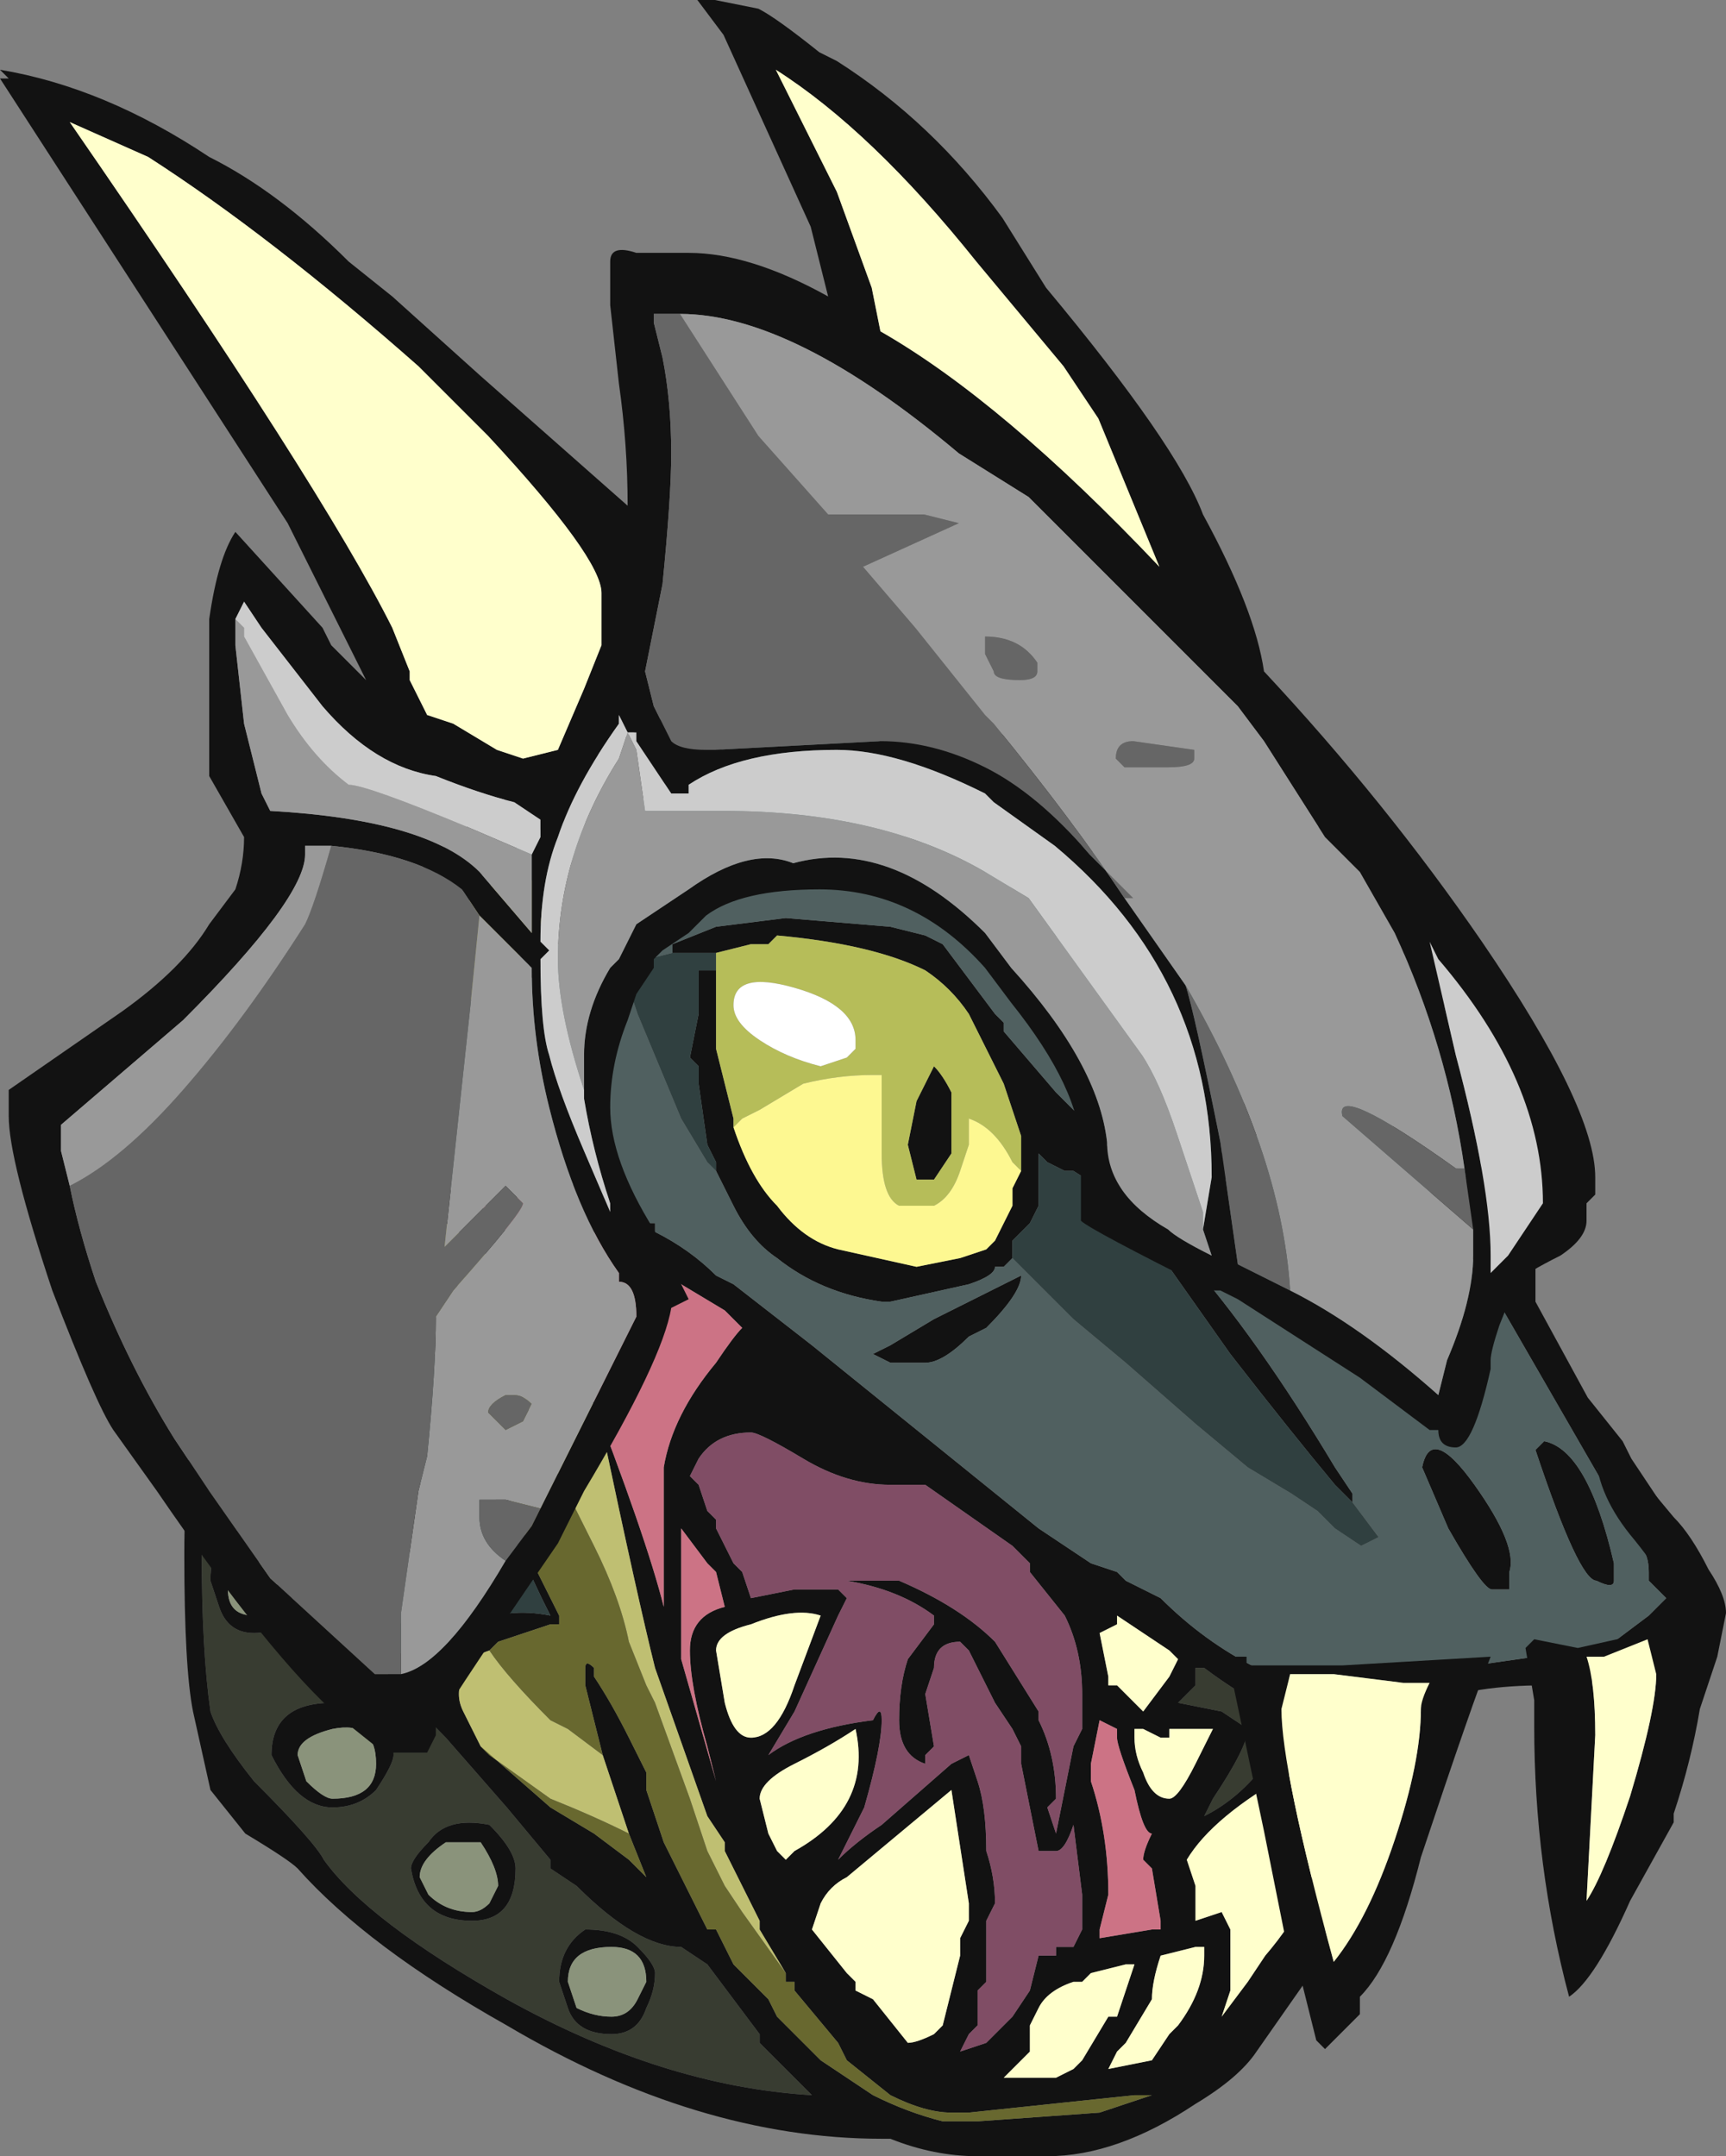 <?xml version="1.0" encoding="UTF-8" standalone="no"?>
<svg xmlns:ffdec="https://www.free-decompiler.com/flash" xmlns:xlink="http://www.w3.org/1999/xlink" ffdec:objectType="frame" height="86.55px" width="69.3px" xmlns="http://www.w3.org/2000/svg">
  <rect width="100%" height="100%" fill="#808080" stroke="none"/>
  <g transform="matrix(1.0, 0.0, 0.0, 1.0, 40.3, 38.25)">
    <use ffdec:characterId="1755" height="8.45" transform="matrix(7.0, 0.0, 0.0, 7.0, -32.9, -10.85)" width="8.7" xlink:href="#shape0"/>
    <use ffdec:characterId="1731" height="82.25" transform="matrix(1.0, 0.0, 0.0, 1.0, -40.3, -38.25)" width="69.3" xlink:href="#sprite0"/>
  </g>
  <defs>
    <g id="shape0" transform="matrix(1.0, 0.0, 0.0, 1.0, 4.7, 1.55)">
      <path d="M1.15 4.1 Q1.35 4.25 1.55 4.35 L1.6 4.5 Q1.55 4.55 1.5 4.65 1.35 4.85 1.15 4.95 L1.2 4.85 Q1.4 4.55 1.4 4.45 L1.25 4.35 1.0 4.3 1.1 4.2 1.1 4.1 1.15 4.1 M-4.6 3.45 Q-4.55 2.8 -4.45 2.65 -4.4 2.5 -4.05 2.2 L-4.05 2.35 Q-4.15 2.35 -4.2 2.45 L-4.3 2.6 Q-4.4 2.7 -4.4 2.75 L-4.3 2.9 -4.15 2.95 Q-4.1 3.45 -3.7 3.9 -3.55 4.15 -3.2 4.5 L-2.85 4.9 -2.6 5.2 -2.6 5.25 -2.45 5.35 Q-2.1 5.7 -1.85 5.7 L-1.7 5.8 -1.4 6.2 -1.4 6.25 -1.1 6.55 Q-1.95 6.5 -2.85 6.0 -3.65 5.55 -3.9 5.2 -3.95 5.1 -4.3 4.75 -4.5 4.5 -4.55 4.35 -4.6 4.0 -4.6 3.45 M-4.3 3.9 Q-4.15 3.9 -4.1 3.75 L-4.05 3.6 Q-4.05 3.35 -4.3 3.3 -4.55 3.3 -4.55 3.6 L-4.5 3.75 Q-4.45 3.9 -4.3 3.9 M-4.2 4.6 Q-4.05 4.9 -3.85 4.9 -3.7 4.9 -3.6 4.8 -3.5 4.65 -3.5 4.6 -3.5 4.3 -3.85 4.3 -4.2 4.3 -4.2 4.6 M-2.95 5.0 Q-3.2 4.95 -3.3 5.1 -3.4 5.2 -3.4 5.25 -3.35 5.55 -3.05 5.55 -2.8 5.55 -2.8 5.25 -2.8 5.15 -2.95 5.0 M-2.05 6.05 Q-2.0 5.95 -2.0 5.85 -2.0 5.8 -2.1 5.7 -2.2 5.6 -2.4 5.6 -2.55 5.7 -2.55 5.9 L-2.5 6.05 Q-2.45 6.2 -2.25 6.2 -2.1 6.2 -2.05 6.05" fill="#383c31" fill-rule="evenodd" stroke="none"/>
      <path d="M0.0 -1.25 L0.1 -1.2 Q0.2 -1.15 0.3 -1.15 L0.35 -1.1 0.5 -1.05 0.7 -1.0 Q1.25 -1.0 1.7 -0.75 2.2 -0.65 2.7 0.05 3.25 0.85 3.15 1.3 L3.1 1.55 3.05 1.6 3.05 2.0 3.35 2.55 3.55 2.8 3.6 2.9 3.8 3.2 3.95 3.4 4.0 3.5 3.95 3.55 4.0 3.65 3.95 3.75 3.9 3.8 3.9 3.85 Q3.9 4.1 3.8 4.15 L3.1 4.2 Q2.7 4.2 2.45 4.3 2.15 4.4 1.9 4.4 L1.85 4.4 1.85 4.55 1.9 4.6 1.95 4.75 1.9 5.35 1.8 5.8 1.45 6.3 Q1.35 6.45 1.1 6.6 0.65 6.9 0.25 6.9 L-0.15 6.9 Q-0.4 6.9 -0.65 6.8 L-0.7 6.8 Q-1.75 6.8 -2.85 6.15 -3.65 5.7 -4.05 5.25 -4.1 5.2 -4.35 5.05 L-4.55 4.8 -4.65 4.35 Q-4.7 4.1 -4.7 3.45 -4.7 2.85 -4.6 2.5 -4.4 2.15 -4.0 1.9 L-4.0 1.85 -4.1 1.25 -4.05 1.2 -4.05 0.75 Q-4.0 0.3 -3.5 -0.3 -3.0 -0.9 -2.5 -1.05 L-2.3 -1.15 Q-2.25 -1.2 -2.15 -1.25 -2.05 -1.3 -1.95 -1.35 L-1.9 -1.35 Q-1.45 -1.55 -1.2 -1.55 -0.45 -1.5 0.0 -1.25 M-3.35 1.5 Q-3.1 1.25 -2.8 1.25 L-2.7 1.25 Q-2.5 1.3 -2.2 1.45 L-2.1 1.55 -2.0 1.55 -2.0 1.6 Q-1.8 1.7 -1.65 1.85 L-1.55 1.9 -1.1 2.25 0.2 3.3 0.5 3.5 0.65 3.55 0.7 3.6 0.9 3.7 Q1.15 3.95 1.45 4.1 L1.5 4.1 1.55 4.15 1.8 4.2 2.25 4.2 2.3 4.15 2.6 4.1 3.3 4.0 3.35 4.0 3.5 3.95 3.7 3.8 3.8 3.7 3.7 3.6 3.7 3.55 Q3.7 3.45 3.65 3.4 L3.4 2.95 3.5 3.15 2.75 1.85 2.4 1.3 2.3 1.15 Q2.05 0.55 1.85 0.25 L2.2 0.65 2.25 0.8 2.7 1.35 2.65 1.3 2.7 1.3 2.75 1.2 Q2.85 1.0 2.65 0.65 2.65 0.45 2.45 0.2 2.2 -0.15 1.95 -0.25 1.75 -0.35 1.45 -0.45 L1.05 -0.6 1.2 -0.45 1.45 -0.3 Q1.5 -0.15 1.65 -0.05 L1.8 0.25 Q1.65 0.05 1.5 -0.05 L1.2 -0.3 1.55 0.55 1.55 0.8 1.45 1.05 1.3 1.3 Q1.2 1.3 1.2 1.25 L1.3 1.05 1.4 0.8 1.4 0.45 1.2 0.1 0.65 -0.5 Q0.55 -0.55 0.05 -0.85 -0.5 -1.2 -0.9 -1.25 -1.4 -1.3 -1.75 -1.1 L-1.85 -1.05 -1.9 -1.0 -2.2 -0.8 Q-2.4 -0.65 -2.4 -0.55 L-2.35 -0.3 Q-2.4 -0.25 -2.75 0.2 L-2.8 0.2 Q-2.7 0.05 -2.6 -0.2 L-2.45 -0.6 -2.4 -0.75 -2.6 -0.75 -3.05 -0.4 Q-3.35 -0.15 -3.5 0.1 -3.75 0.35 -3.85 0.65 L-3.8 1.35 -3.8 1.45 -3.8 1.55 -3.75 1.75 -3.65 2.0 -3.5 2.6 Q-3.15 3.55 -3.2 3.65 L-3.2 3.7 -3.2 3.75 -3.25 3.75 -3.45 3.35 Q-3.7 2.7 -3.85 2.1 L-3.9 1.85 -3.9 1.7 -3.95 1.65 -3.95 1.85 -3.9 2.15 -3.9 2.4 -3.75 3.5 Q-3.55 3.9 -3.3 4.25 L-3.25 4.25 -3.25 4.2 -3.25 4.15 Q-3.25 4.05 -3.1 3.9 L-3.05 3.9 -3.05 3.85 Q-2.85 3.75 -2.6 3.8 L-2.65 3.7 -3.05 2.85 Q-3.35 2.15 -3.4 1.85 L-3.4 1.6 -3.45 1.6 -3.35 1.5 M3.5 3.5 L3.5 3.6 Q3.5 3.65 3.4 3.6 3.3 3.6 3.05 2.85 L3.1 2.8 Q3.35 2.85 3.5 3.5 M-1.9 0.0 L-1.9 -0.05 -1.65 -0.15 -1.25 -0.2 -0.65 -0.15 -0.45 -0.1 -0.35 -0.05 -0.05 0.35 0.0 0.4 0.0 0.45 0.3 0.8 0.5 1.0 Q0.7 1.25 0.9 1.3 0.85 1.35 0.75 1.35 L0.7 1.35 0.65 1.35 Q0.55 1.35 0.4 1.25 L0.35 1.25 0.25 1.2 0.2 1.15 0.2 1.45 0.15 1.55 0.05 1.65 0.05 1.75 0.0 1.8 -0.05 1.8 Q-0.05 1.85 -0.2 1.9 L-0.65 2.0 -0.7 2.0 Q-1.05 1.95 -1.3 1.75 -1.45 1.65 -1.55 1.45 L-1.65 1.25 -1.65 1.2 -1.7 1.1 -1.75 0.75 -1.75 0.65 -1.8 0.6 -1.75 0.35 -1.75 0.1 -1.65 0.1 -1.65 0.55 -1.55 0.95 -1.55 1.0 Q-1.45 1.3 -1.3 1.45 -1.15 1.65 -0.95 1.7 L-0.5 1.8 -0.25 1.75 -0.1 1.7 -0.05 1.65 0.05 1.45 0.05 1.35 0.1 1.25 0.1 1.05 0.0 0.75 -0.2 0.35 Q-0.3 0.2 -0.45 0.1 -0.75 -0.05 -1.3 -0.1 L-1.35 -0.05 -1.45 -0.05 -1.65 0.0 -1.9 0.0 M1.0 1.7 L1.05 1.75 Q1.45 2.2 1.9 2.95 L2.0 3.1 2.0 3.15 1.9 3.05 Q1.65 2.75 1.3 2.3 L0.7 1.45 0.7 1.4 1.0 1.7 M0.05 3.4 L-0.45 3.05 -0.65 3.05 Q-0.9 3.05 -1.15 2.9 -1.4 2.75 -1.45 2.75 -1.65 2.75 -1.75 2.9 L-1.8 3.0 -1.75 3.05 -1.7 3.2 -1.65 3.25 -1.65 3.3 -1.55 3.5 -1.5 3.55 -1.45 3.7 -1.2 3.65 -0.95 3.65 -0.9 3.7 -0.95 3.8 -1.2 4.35 -1.35 4.6 Q-1.15 4.45 -0.75 4.4 -0.7 4.3 -0.7 4.4 -0.7 4.55 -0.8 4.9 L-0.95 5.2 Q-0.85 5.1 -0.7 5.0 L-0.3 4.65 -0.2 4.6 -0.15 4.75 Q-0.1 4.9 -0.1 5.15 -0.05 5.3 -0.05 5.45 L-0.1 5.55 -0.1 5.9 -0.15 5.95 -0.15 6.15 -0.2 6.2 -0.25 6.3 -0.1 6.25 0.05 6.1 0.15 5.95 0.2 5.75 0.3 5.75 0.3 5.7 0.4 5.7 0.45 5.6 0.45 5.4 0.4 5.0 Q0.35 5.15 0.3 5.15 L0.2 5.15 0.1 4.65 0.1 4.55 0.05 4.45 -0.05 4.3 -0.2 4.0 -0.25 3.95 Q-0.4 3.95 -0.4 4.1 L-0.45 4.25 -0.4 4.55 -0.45 4.6 -0.45 4.65 Q-0.6 4.6 -0.6 4.4 -0.6 4.2 -0.55 4.05 L-0.4 3.85 -0.4 3.8 Q-0.6 3.65 -0.9 3.6 L-0.6 3.6 Q-0.25 3.75 -0.05 3.95 L0.2 4.35 0.2 4.4 Q0.3 4.6 0.3 4.85 L0.25 4.9 0.3 5.05 0.4 4.55 0.45 4.45 0.45 4.25 Q0.45 4.0 0.35 3.8 L0.15 3.55 0.15 3.5 0.05 3.4 M2.4 2.95 Q2.45 2.7 2.7 3.05 2.95 3.4 2.9 3.55 L2.9 3.65 2.8 3.65 Q2.75 3.65 2.55 3.3 L2.4 2.95 M1.65 4.7 Q1.2 4.95 1.05 5.2 L1.1 5.35 1.1 5.55 1.25 5.5 1.3 5.6 1.3 5.95 1.25 6.1 1.4 5.9 1.5 5.75 Q1.8 5.4 1.8 5.1 L1.8 5.0 1.7 4.65 1.65 4.7 M1.1 4.1 L1.1 4.2 1.0 4.3 1.25 4.35 1.4 4.45 Q1.4 4.55 1.2 4.85 L1.15 4.95 Q1.35 4.85 1.5 4.65 1.55 4.55 1.6 4.5 L1.55 4.35 Q1.35 4.25 1.15 4.1 L1.1 4.1 M0.95 4.15 L1.0 4.05 0.95 4.0 0.65 3.8 0.65 3.85 0.55 3.9 0.6 4.15 0.6 4.2 0.65 4.2 0.8 4.35 0.95 4.15 M0.5 4.75 Q0.6 5.05 0.6 5.4 L0.55 5.6 0.55 5.65 0.85 5.6 0.9 5.6 0.9 5.55 0.85 5.25 0.8 5.2 Q0.8 5.15 0.85 5.05 0.8 5.05 0.75 4.8 0.65 4.55 0.65 4.5 L0.65 4.45 0.55 4.4 0.5 4.65 0.5 4.75 M1.2 4.45 L0.95 4.45 0.95 4.5 0.9 4.5 0.8 4.45 0.75 4.45 0.75 4.5 Q0.75 4.6 0.8 4.7 0.85 4.85 0.95 4.85 1.0 4.85 1.1 4.65 L1.2 4.45 M1.15 5.7 L1.1 5.7 0.9 5.75 Q0.85 5.9 0.85 6.0 L0.7 6.25 0.65 6.3 0.6 6.4 0.85 6.35 0.95 6.2 1.0 6.15 Q1.15 5.95 1.15 5.75 L1.15 5.7 M0.2 6.05 L0.15 6.15 0.15 6.3 0.0 6.45 0.3 6.45 0.4 6.4 0.45 6.35 0.6 6.1 0.65 6.1 0.75 5.8 0.7 5.8 0.5 5.85 0.45 5.9 0.4 5.9 Q0.25 5.95 0.2 6.05 M-2.3 4.6 L-2.4 4.2 -2.4 4.1 Q-2.4 4.05 -2.35 4.1 L-2.35 4.15 Q-2.25 4.3 -2.15 4.5 L-2.05 4.7 -2.05 4.8 -1.95 5.1 -1.7 5.6 -1.65 5.6 -1.55 5.8 -1.35 6.0 -1.3 6.1 -1.05 6.35 -0.75 6.55 Q-0.55 6.65 -0.35 6.7 L-0.15 6.7 0.55 6.65 0.85 6.55 0.75 6.55 -0.2 6.65 -0.3 6.65 Q-0.45 6.65 -0.65 6.55 L-0.9 6.35 -0.95 6.25 -1.2 5.95 -1.2 5.9 -1.25 5.9 -1.25 5.85 -1.4 5.6 -1.4 5.55 -1.6 5.15 -1.6 5.1 -1.7 4.95 -2.0 4.1 Q-2.1 3.7 -2.3 2.75 -2.4 2.4 -2.6 2.15 L-2.8 1.9 -2.95 1.75 Q-3.05 1.65 -3.2 1.55 L-3.2 1.6 -3.25 1.65 -3.3 1.65 -3.3 1.75 -3.35 1.75 -3.3 1.85 -3.3 2.0 -3.2 2.2 -3.2 2.25 -3.1 2.45 -3.0 2.8 -2.8 3.2 -2.7 3.45 -2.7 3.5 -2.55 3.8 -2.55 3.85 -2.6 3.85 -2.9 3.95 -2.95 4.0 Q-3.1 4.05 -3.1 4.15 -3.15 4.25 -3.1 4.35 L-3.0 4.55 -2.6 4.9 -2.35 5.05 -2.15 5.2 -2.05 5.3 -2.15 5.05 -2.3 4.6 M-0.3 0.8 L-0.3 0.95 Q-0.3 1.1 -0.3 1.15 L-0.4 1.3 -0.5 1.3 -0.55 1.1 -0.5 0.85 -0.4 0.65 Q-0.35 0.7 -0.3 0.8 M-2.65 1.45 L-2.8 1.4 -2.85 1.45 -3.0 1.45 -2.7 1.75 -2.6 1.95 Q-2.45 2.2 -2.4 2.4 L-2.4 2.45 Q-2.05 3.35 -1.95 3.75 L-1.95 2.95 Q-1.9 2.65 -1.65 2.35 -1.55 2.2 -1.5 2.15 L-1.6 2.05 -1.85 1.9 -2.0 1.8 Q-2.25 1.65 -2.55 1.5 L-2.6 1.5 -2.65 1.45 M-1.85 3.3 L-1.85 4.05 -1.65 4.75 -1.7 4.55 Q-1.8 4.2 -1.8 4.0 -1.8 3.8 -1.6 3.75 L-1.65 3.55 -1.7 3.5 -1.85 3.3 M-0.2 2.2 Q-0.35 2.35 -0.45 2.35 L-0.65 2.35 -0.75 2.3 -0.65 2.25 -0.4 2.1 0.1 1.85 Q0.1 1.95 -0.1 2.15 L-0.2 2.2 M-1.1 2.1 L-1.1 2.1 M-4.6 3.45 Q-4.6 4.0 -4.55 4.35 -4.5 4.5 -4.3 4.75 -3.95 5.1 -3.9 5.2 -3.65 5.55 -2.85 6.0 -1.95 6.5 -1.1 6.55 L-1.4 6.25 -1.4 6.2 -1.7 5.8 -1.85 5.7 Q-2.1 5.7 -2.45 5.35 L-2.6 5.25 -2.6 5.2 -2.85 4.9 -3.2 4.5 Q-3.55 4.15 -3.7 3.9 -4.1 3.45 -4.15 2.95 L-4.3 2.9 -4.4 2.75 Q-4.4 2.7 -4.3 2.6 L-4.2 2.45 Q-4.15 2.35 -4.05 2.35 L-4.05 2.2 Q-4.4 2.5 -4.45 2.65 -4.55 2.8 -4.6 3.45 M-4.1 2.55 L-4.15 2.5 Q-4.3 2.65 -4.3 2.8 L-4.2 2.85 -4.15 2.85 -4.1 2.55 M-4.15 3.7 Q-4.15 3.65 -4.2 3.55 -4.3 3.45 -4.45 3.45 L-4.45 3.65 Q-4.45 3.8 -4.3 3.8 -4.15 3.8 -4.15 3.7 M-4.3 3.9 Q-4.45 3.9 -4.5 3.75 L-4.55 3.6 Q-4.55 3.3 -4.3 3.3 -4.05 3.35 -4.05 3.6 L-4.1 3.75 Q-4.15 3.9 -4.3 3.9 M-3.85 4.85 Q-3.6 4.85 -3.6 4.65 -3.6 4.4 -3.85 4.45 -4.05 4.5 -4.05 4.6 L-4.0 4.75 Q-3.9 4.85 -3.85 4.85 M-4.2 4.6 Q-4.2 4.3 -3.85 4.3 -3.5 4.3 -3.5 4.6 -3.5 4.65 -3.6 4.8 -3.7 4.9 -3.85 4.9 -4.05 4.9 -4.2 4.6 M-3.2 5.1 Q-3.35 5.2 -3.35 5.3 L-3.3 5.4 Q-3.2 5.5 -3.05 5.5 -3.0 5.5 -2.95 5.45 L-2.9 5.35 Q-2.9 5.25 -3.0 5.1 L-3.2 5.1 M-2.95 5.0 Q-2.8 5.15 -2.8 5.25 -2.8 5.55 -3.05 5.55 -3.35 5.55 -3.4 5.25 -3.4 5.2 -3.3 5.1 -3.2 4.95 -2.95 5.0 M-1.45 3.85 Q-1.65 3.9 -1.65 4.0 L-1.6 4.3 Q-1.55 4.5 -1.45 4.5 -1.3 4.5 -1.2 4.2 L-1.05 3.8 Q-1.2 3.75 -1.45 3.85 M-1.25 5.2 L-1.2 5.15 Q-0.75 4.9 -0.85 4.45 -1.0 4.55 -1.2 4.65 -1.4 4.75 -1.4 4.85 L-1.35 5.05 -1.3 5.15 -1.25 5.2 M-0.9 5.3 Q-1.0 5.35 -1.05 5.45 L-1.1 5.6 -0.9 5.85 -0.85 5.9 -0.85 5.95 -0.75 6.0 -0.55 6.25 Q-0.5 6.25 -0.4 6.2 L-0.35 6.15 -0.25 5.75 -0.25 5.65 -0.2 5.55 -0.2 5.45 -0.3 4.8 -0.9 5.3 M-2.05 5.9 Q-2.05 5.7 -2.25 5.7 -2.5 5.7 -2.5 5.9 L-2.45 6.05 Q-2.35 6.1 -2.25 6.1 -2.15 6.1 -2.1 6.0 L-2.05 5.9 M-2.05 6.05 Q-2.1 6.2 -2.25 6.2 -2.45 6.2 -2.5 6.05 L-2.55 5.9 Q-2.55 5.7 -2.4 5.6 -2.2 5.6 -2.1 5.7 -2.0 5.8 -2.0 5.85 -2.0 5.95 -2.05 6.05" fill="#121212" fill-rule="evenodd" stroke="none"/>
      <path d="M-4.1 2.55 L-4.15 2.85 -4.2 2.85 -4.3 2.8 Q-4.3 2.65 -4.15 2.5 L-4.1 2.55 M-4.15 3.7 Q-4.15 3.8 -4.3 3.8 -4.45 3.8 -4.45 3.65 L-4.45 3.45 Q-4.3 3.45 -4.2 3.55 -4.15 3.65 -4.15 3.7 M-3.85 4.85 Q-3.9 4.85 -4.0 4.75 L-4.05 4.6 Q-4.05 4.5 -3.85 4.45 -3.6 4.4 -3.6 4.65 -3.6 4.85 -3.85 4.85 M-3.2 5.1 L-3.0 5.1 Q-2.9 5.25 -2.9 5.35 L-2.95 5.45 Q-3.0 5.5 -3.05 5.5 -3.2 5.5 -3.3 5.4 L-3.35 5.3 Q-3.35 5.2 -3.2 5.1 M-2.05 5.9 L-2.1 6.0 Q-2.15 6.1 -2.25 6.1 -2.35 6.1 -2.45 6.05 L-2.5 5.9 Q-2.5 5.7 -2.25 5.7 -2.05 5.7 -2.05 5.9" fill="#8a937b" fill-rule="evenodd" stroke="none"/>
      <path d="M-3.5 0.1 Q-3.35 -0.15 -3.05 -0.4 L-2.6 -0.75 -2.4 -0.75 -2.45 -0.6 -2.6 -0.2 Q-2.7 0.05 -2.8 0.2 L-2.75 0.2 Q-2.4 -0.25 -2.35 -0.3 L-2.4 -0.55 Q-2.4 -0.65 -2.2 -0.8 L-1.9 -1.0 -1.85 -1.05 -1.75 -1.1 Q-1.4 -1.3 -0.9 -1.25 -0.5 -1.2 0.05 -0.85 0.55 -0.55 0.65 -0.5 L1.2 0.1 1.4 0.45 1.4 0.8 1.3 1.05 1.2 1.25 Q1.2 1.3 1.3 1.3 L1.45 1.05 1.55 0.8 1.55 0.55 1.2 -0.3 1.5 -0.05 Q1.65 0.05 1.8 0.25 L1.65 -0.05 Q1.5 -0.15 1.45 -0.3 L1.2 -0.45 1.05 -0.6 1.45 -0.45 Q1.75 -0.35 1.95 -0.25 2.2 -0.15 2.45 0.2 2.65 0.45 2.65 0.65 2.85 1.0 2.75 1.2 L2.7 1.3 2.65 1.3 2.7 1.35 2.25 0.8 2.2 0.65 1.85 0.25 Q2.05 0.55 2.3 1.15 L2.4 1.3 2.75 1.85 3.5 3.15 3.4 2.95 3.65 3.4 Q3.7 3.45 3.7 3.55 L3.7 3.6 3.8 3.7 3.7 3.8 3.5 3.95 3.35 4.0 3.3 4.0 2.6 4.1 2.3 4.15 2.25 4.2 1.8 4.2 1.55 4.15 1.5 4.1 1.45 4.1 Q1.15 3.95 0.9 3.7 L0.7 3.6 0.65 3.55 0.5 3.5 0.2 3.3 -1.1 2.25 -1.55 1.9 -1.65 1.85 Q-1.8 1.7 -2.0 1.6 L-2.0 1.55 -2.1 1.55 -2.2 1.45 Q-2.5 1.3 -2.7 1.25 L-2.8 1.25 Q-3.1 1.25 -3.35 1.5 L-3.35 1.45 -3.45 1.1 Q-3.5 0.6 -3.5 0.1 M-3.05 3.85 L-3.05 3.9 -3.1 3.9 Q-3.25 4.05 -3.25 4.15 L-3.25 4.2 Q-3.8 3.3 -3.8 2.95 L-3.45 3.35 -3.25 3.75 -3.2 3.75 -3.2 3.7 -3.05 3.85 M0.45 -0.25 Q0.45 -0.4 0.25 -0.45 0.05 -0.45 0.0 -0.3 L0.05 -0.2 Q0.05 -0.1 0.2 -0.1 0.4 -0.05 0.45 -0.25 M0.7 1.35 L0.75 1.35 Q0.85 1.35 0.9 1.3 0.7 1.25 0.5 1.0 L0.3 0.8 0.0 0.45 0.0 0.4 -0.05 0.35 -0.35 -0.05 -0.45 -0.1 -0.65 -0.15 -1.25 -0.2 -1.65 -0.15 -1.9 -0.05 -1.9 0.0 -2.1 0.05 -2.05 0.1 -2.15 0.05 -2.15 0.2 -2.1 0.35 -1.85 0.95 -1.7 1.2 -1.65 1.25 -1.55 1.45 Q-1.45 1.65 -1.3 1.75 -1.05 1.95 -0.7 2.0 L-0.65 2.0 -0.2 1.9 Q-0.05 1.85 -0.05 1.8 L0.0 1.8 0.05 1.75 0.4 2.1 0.7 2.35 1.1 2.7 1.4 2.95 1.65 3.1 1.8 3.2 1.9 3.3 2.05 3.4 2.15 3.35 2.0 3.15 2.0 3.1 1.9 2.95 Q1.45 2.2 1.05 1.75 L1.0 1.7 0.8 1.45 0.7 1.35 M3.5 3.5 Q3.35 2.85 3.1 2.8 L3.05 2.85 Q3.3 3.6 3.4 3.6 3.5 3.65 3.5 3.6 L3.5 3.5 M2.6 2.05 Q2.7 2.0 2.7 1.9 2.7 1.75 2.4 1.65 2.1 1.55 2.1 1.75 L2.15 1.9 Q2.25 2.05 2.45 2.1 L2.6 2.05 M2.4 2.95 L2.55 3.3 Q2.75 3.65 2.8 3.65 L2.9 3.65 2.9 3.55 Q2.95 3.4 2.7 3.05 2.45 2.7 2.4 2.95 M-0.1 -0.5 Q-0.1 -0.7 -0.35 -0.7 -0.65 -0.7 -0.7 -0.5 -0.7 -0.35 -0.45 -0.3 -0.35 -0.3 -0.25 -0.35 -0.1 -0.4 -0.1 -0.5 M-2.65 -0.2 Q-2.65 -0.6 -3.0 -0.35 -3.35 -0.1 -3.35 0.05 -3.35 0.3 -3.15 0.3 -3.05 0.3 -2.85 0.1 -2.65 -0.1 -2.65 -0.2 M-1.1 2.1 L-1.1 2.1 M-0.2 2.2 L-0.1 2.15 Q0.1 1.95 0.1 1.85 L-0.4 2.1 -0.65 2.25 -0.75 2.3 -0.65 2.35 -0.45 2.35 Q-0.35 2.35 -0.2 2.2" fill="#506060" fill-rule="evenodd" stroke="none"/>
      <path d="M-3.35 1.5 L-3.45 1.6 -3.4 1.6 -3.4 1.85 Q-3.35 2.15 -3.05 2.85 L-2.65 3.7 -2.6 3.8 Q-2.85 3.75 -3.05 3.85 L-3.2 3.7 -3.2 3.65 Q-3.15 3.55 -3.5 2.6 L-3.65 2.0 -3.75 1.75 -3.8 1.55 -3.8 1.45 -3.8 1.35 -3.85 0.65 Q-3.75 0.35 -3.5 0.1 -3.5 0.6 -3.45 1.1 L-3.35 1.45 -3.35 1.5 M-3.25 4.2 L-3.25 4.25 -3.3 4.25 Q-3.55 3.9 -3.75 3.5 L-3.9 2.4 -3.9 2.15 -3.95 1.85 -3.95 1.65 -3.9 1.7 -3.9 1.85 -3.85 2.1 Q-3.7 2.7 -3.45 3.35 L-3.8 2.95 Q-3.8 3.3 -3.25 4.2 M0.45 -0.25 Q0.4 -0.05 0.2 -0.1 0.05 -0.1 0.05 -0.2 L0.0 -0.3 Q0.05 -0.45 0.25 -0.45 0.45 -0.4 0.45 -0.25 M0.7 1.35 L0.8 1.45 1.0 1.7 0.7 1.4 0.7 1.45 1.3 2.3 Q1.65 2.75 1.9 3.05 L2.0 3.15 2.15 3.35 2.05 3.4 1.9 3.3 1.8 3.2 1.65 3.1 1.4 2.95 1.1 2.7 0.7 2.35 0.4 2.1 0.05 1.75 0.05 1.65 0.15 1.55 0.2 1.45 0.2 1.15 0.25 1.2 0.35 1.25 0.4 1.25 Q0.55 1.35 0.65 1.35 L0.7 1.35 M-1.65 1.25 L-1.7 1.2 -1.85 0.95 -2.1 0.35 -2.15 0.2 -2.15 0.05 -2.05 0.1 -2.1 0.05 -1.9 0.0 -1.65 0.0 -1.65 0.1 -1.75 0.1 -1.75 0.35 -1.8 0.6 -1.75 0.65 -1.75 0.75 -1.7 1.1 -1.65 1.2 -1.65 1.25 M2.6 2.05 L2.45 2.1 Q2.25 2.05 2.15 1.9 L2.1 1.75 Q2.1 1.55 2.4 1.65 2.7 1.75 2.7 1.9 2.7 2.0 2.6 2.05 M-0.1 -0.5 Q-0.1 -0.4 -0.25 -0.35 -0.35 -0.3 -0.45 -0.3 -0.7 -0.35 -0.7 -0.5 -0.65 -0.7 -0.35 -0.7 -0.1 -0.7 -0.1 -0.5" fill="#304040" fill-rule="evenodd" stroke="none"/>
      <path d="M-1.65 0.0 L-1.45 -0.05 -1.35 -0.05 -1.3 -0.1 Q-0.75 -0.05 -0.45 0.1 -0.3 0.2 -0.2 0.35 L0.0 0.75 0.1 1.05 0.1 1.25 0.05 1.2 Q-0.05 1.0 -0.2 0.95 L-0.2 1.1 -0.25 1.25 Q-0.3 1.4 -0.4 1.45 L-0.6 1.45 Q-0.7 1.4 -0.7 1.15 L-0.7 0.7 -0.75 0.7 Q-0.95 0.7 -1.15 0.75 L-1.4 0.9 -1.5 0.95 -1.55 1.0 -1.55 0.95 -1.65 0.55 -1.65 0.1 -1.65 0.0 M-0.3 0.8 Q-0.35 0.7 -0.4 0.65 L-0.5 0.85 -0.55 1.1 -0.5 1.3 -0.4 1.3 -0.3 1.15 Q-0.3 1.1 -0.3 0.95 L-0.3 0.8 M-0.85 0.5 Q-0.85 0.3 -1.2 0.2 -1.55 0.1 -1.55 0.3 -1.55 0.4 -1.4 0.5 -1.25 0.6 -1.05 0.65 L-0.9 0.6 -0.85 0.55 -0.85 0.5" fill="#b6bd59" fill-rule="evenodd" stroke="none"/>
      <path d="M1.1 4.1 L1.15 4.1 1.1 4.1 M-1.25 5.85 L-1.5 5.5 -1.6 5.35 -1.7 5.15 -1.8 4.85 -2.0 4.3 -2.05 4.2 -2.15 3.95 Q-2.2 3.7 -2.35 3.4 L-2.6 2.9 -2.8 2.45 -3.2 1.8 -3.25 1.65 -3.2 1.6 -3.2 1.55 Q-3.05 1.65 -2.95 1.75 L-2.8 1.9 -2.6 2.15 Q-2.4 2.4 -2.3 2.75 -2.1 3.7 -2.0 4.1 L-1.7 4.95 -1.6 5.1 -1.6 5.15 -1.4 5.55 -1.4 5.6 -1.25 5.85 M-2.95 4.0 Q-2.85 4.15 -2.6 4.4 L-2.5 4.45 -2.3 4.6 -2.15 5.05 Q-2.35 4.95 -2.6 4.85 L-2.95 4.6 -3.0 4.55 -3.1 4.35 Q-3.15 4.25 -3.1 4.15 -3.1 4.05 -2.95 4.0 M-2.65 -0.2 Q-2.65 -0.1 -2.85 0.1 -3.05 0.3 -3.15 0.3 -3.35 0.3 -3.35 0.05 -3.35 -0.1 -3.0 -0.35 -2.65 -0.6 -2.65 -0.2" fill="#bfbf72" fill-rule="evenodd" stroke="none"/>
      <path d="M-0.85 0.5 L-0.85 0.55 -0.9 0.6 -1.05 0.65 Q-1.25 0.6 -1.4 0.5 -1.55 0.4 -1.55 0.3 -1.55 0.1 -1.2 0.2 -0.85 0.3 -0.85 0.5" fill="#ffffff" fill-rule="evenodd" stroke="none"/>
      <path d="M0.1 1.25 L0.05 1.35 0.05 1.45 -0.05 1.65 -0.1 1.7 -0.25 1.75 -0.5 1.8 -0.95 1.7 Q-1.15 1.65 -1.3 1.45 -1.45 1.3 -1.55 1.0 L-1.5 0.95 -1.4 0.9 -1.15 0.75 Q-0.95 0.7 -0.75 0.7 L-0.7 0.7 -0.7 1.15 Q-0.7 1.4 -0.6 1.45 L-0.4 1.45 Q-0.3 1.4 -0.25 1.25 L-0.2 1.1 -0.2 0.95 Q-0.05 1.0 0.05 1.2 L0.1 1.25" fill="#fdf891" fill-rule="evenodd" stroke="none"/>
      <path d="M0.5 4.75 L0.5 4.65 0.55 4.4 0.65 4.45 0.65 4.5 Q0.65 4.55 0.75 4.8 0.8 5.05 0.85 5.05 0.8 5.15 0.8 5.2 L0.85 5.25 0.9 5.55 0.9 5.6 0.85 5.6 0.55 5.65 0.55 5.6 0.6 5.4 Q0.6 5.05 0.5 4.75 M-2.65 1.45 L-2.6 1.5 -2.55 1.5 Q-2.25 1.65 -2.0 1.8 L-1.85 1.9 -1.6 2.05 -1.5 2.15 Q-1.55 2.2 -1.65 2.35 -1.9 2.65 -1.95 2.95 L-1.95 3.75 Q-2.05 3.35 -2.4 2.45 L-2.4 2.4 Q-2.45 2.2 -2.6 1.95 L-2.7 1.75 -3.0 1.45 -2.85 1.45 -2.8 1.4 -2.65 1.45 M-1.85 3.3 L-1.7 3.5 -1.65 3.55 -1.6 3.75 Q-1.8 3.8 -1.8 4.0 -1.8 4.2 -1.7 4.55 L-1.65 4.75 -1.85 4.05 -1.85 3.3" fill="#cc7385" fill-rule="evenodd" stroke="none"/>
      <path d="M-1.25 5.85 L-1.25 5.9 -1.2 5.9 -1.2 5.95 -0.95 6.25 -0.9 6.35 -0.65 6.55 Q-0.45 6.65 -0.3 6.65 L-0.2 6.65 0.75 6.55 0.85 6.55 0.55 6.65 -0.15 6.7 -0.35 6.7 Q-0.55 6.65 -0.75 6.55 L-1.05 6.35 -1.3 6.1 -1.35 6.0 -1.55 5.8 -1.65 5.6 -1.7 5.6 -1.95 5.1 -2.05 4.8 -2.05 4.7 -2.15 4.5 Q-2.25 4.3 -2.35 4.15 L-2.35 4.1 Q-2.4 4.05 -2.4 4.1 L-2.4 4.2 -2.3 4.6 -2.5 4.45 -2.6 4.4 Q-2.85 4.15 -2.95 4.0 L-2.9 3.95 -2.6 3.85 -2.55 3.85 -2.55 3.8 -2.7 3.5 -2.7 3.45 -2.8 3.2 -3.0 2.8 -3.1 2.45 -3.2 2.25 -3.2 2.2 -3.3 2.0 -3.3 1.85 -3.35 1.75 -3.3 1.75 -3.3 1.65 -3.25 1.65 -3.2 1.8 -2.8 2.45 -2.6 2.9 -2.35 3.4 Q-2.2 3.7 -2.15 3.95 L-2.05 4.2 -2.0 4.3 -1.8 4.85 -1.7 5.15 -1.6 5.35 -1.5 5.5 -1.25 5.85 M-2.15 5.05 L-2.05 5.3 -2.15 5.2 -2.35 5.05 -2.6 4.9 -3.0 4.55 -2.95 4.6 -2.6 4.85 Q-2.35 4.95 -2.15 5.05" fill="#68682f" fill-rule="evenodd" stroke="none"/>
      <path d="M0.05 3.4 L0.15 3.5 0.15 3.55 0.35 3.8 Q0.45 4.0 0.45 4.25 L0.45 4.45 0.4 4.55 0.3 5.05 0.25 4.9 0.3 4.85 Q0.3 4.6 0.2 4.4 L0.2 4.35 -0.05 3.95 Q-0.25 3.75 -0.6 3.6 L-0.9 3.6 Q-0.6 3.65 -0.4 3.8 L-0.4 3.85 -0.55 4.05 Q-0.6 4.2 -0.6 4.4 -0.6 4.6 -0.45 4.65 L-0.45 4.6 -0.4 4.55 -0.45 4.25 -0.4 4.1 Q-0.4 3.95 -0.25 3.95 L-0.2 4.0 -0.05 4.3 0.05 4.45 0.1 4.55 0.1 4.65 0.2 5.15 0.3 5.15 Q0.35 5.15 0.4 5.0 L0.45 5.4 0.45 5.6 0.4 5.7 0.3 5.7 0.3 5.75 0.2 5.75 0.15 5.95 0.05 6.1 -0.1 6.25 -0.25 6.3 -0.2 6.2 -0.15 6.15 -0.15 5.95 -0.1 5.9 -0.1 5.55 -0.05 5.45 Q-0.05 5.3 -0.1 5.15 -0.1 4.9 -0.15 4.75 L-0.2 4.6 -0.3 4.65 -0.7 5.0 Q-0.85 5.1 -0.95 5.2 L-0.8 4.9 Q-0.7 4.55 -0.7 4.4 -0.7 4.3 -0.75 4.4 -1.15 4.45 -1.35 4.6 L-1.2 4.35 -0.95 3.8 -0.9 3.7 -0.95 3.65 -1.2 3.65 -1.45 3.7 -1.5 3.55 -1.55 3.5 -1.65 3.3 -1.65 3.25 -1.7 3.2 -1.75 3.05 -1.8 3.0 -1.75 2.9 Q-1.65 2.75 -1.45 2.75 -1.4 2.75 -1.15 2.9 -0.9 3.05 -0.65 3.05 L-0.45 3.05 0.05 3.4" fill="#804d65" fill-rule="evenodd" stroke="none"/>
      <path d="M1.65 4.7 L1.7 4.65 1.8 5.0 1.8 5.1 Q1.8 5.4 1.5 5.75 L1.4 5.9 1.25 6.1 1.3 5.95 1.3 5.6 1.25 5.5 1.1 5.55 1.1 5.35 1.05 5.2 Q1.2 4.95 1.65 4.7 M0.95 4.15 L0.8 4.35 0.65 4.2 0.6 4.2 0.6 4.15 0.55 3.9 0.65 3.85 0.65 3.8 0.95 4.0 1.0 4.05 0.95 4.15 M0.2 6.05 Q0.25 5.95 0.4 5.9 L0.45 5.9 0.5 5.85 0.7 5.8 0.75 5.8 0.65 6.1 0.6 6.1 0.45 6.35 0.4 6.4 0.3 6.45 0.0 6.45 0.15 6.3 0.15 6.15 0.2 6.05 M1.15 5.7 L1.15 5.75 Q1.15 5.95 1.0 6.15 L0.95 6.2 0.85 6.35 0.6 6.4 0.65 6.3 0.7 6.25 0.85 6.0 Q0.85 5.9 0.9 5.75 L1.1 5.7 1.15 5.7 M1.2 4.45 L1.1 4.65 Q1.0 4.85 0.95 4.85 0.85 4.85 0.8 4.7 0.75 4.6 0.75 4.5 L0.75 4.45 0.8 4.45 0.9 4.5 0.95 4.5 0.95 4.45 1.2 4.45 M-0.9 5.3 L-0.3 4.8 -0.2 5.45 -0.2 5.55 -0.25 5.65 -0.25 5.75 -0.35 6.15 -0.4 6.2 Q-0.5 6.25 -0.55 6.25 L-0.75 6.0 -0.85 5.95 -0.85 5.9 -0.9 5.85 -1.1 5.6 -1.05 5.45 Q-1.0 5.35 -0.9 5.3 M-1.25 5.2 L-1.3 5.15 -1.35 5.05 -1.4 4.85 Q-1.4 4.75 -1.2 4.65 -1.0 4.55 -0.85 4.45 -0.75 4.9 -1.2 5.15 L-1.25 5.2 M-1.45 3.85 Q-1.2 3.75 -1.05 3.8 L-1.2 4.2 Q-1.3 4.5 -1.45 4.5 -1.55 4.5 -1.6 4.3 L-1.65 4.0 Q-1.65 3.9 -1.45 3.85" fill="#ffffcc" fill-rule="evenodd" stroke="none"/>
      <path d="M0.25 1.2 L0.2 1.15 0.25 1.2" fill="#bfc66f" fill-rule="evenodd" stroke="none"/>
    </g>
    <g id="sprite0" transform="matrix(1.0, 0.0, 0.0, 1.0, 33.25, 50.4)">
      <use ffdec:characterId="1730" height="11.75" transform="matrix(7.0, 0.0, 0.0, 7.0, -33.25, -50.4)" width="9.9" xlink:href="#shape1"/>
    </g>
    <g id="shape1" transform="matrix(1.0, 0.0, 0.0, 1.0, 4.75, 7.2)">
      <path d="M1.25 -5.55 Q2.0 -4.65 2.15 -4.25 2.45 -3.7 2.5 -3.35 3.2 -2.6 3.75 -1.8 4.4 -0.85 4.4 -0.45 L4.4 -0.35 4.35 -0.3 4.35 -0.2 Q4.35 -0.1 4.2 0.0 4.0 0.1 3.95 0.15 L3.85 0.4 Q3.8 0.55 3.8 0.6 L3.8 0.65 Q3.7 1.1 3.6 1.1 3.5 1.1 3.5 1.0 L3.45 1.0 3.05 0.7 2.35 0.25 2.25 0.2 2.2 0.2 Q1.5 -0.15 1.45 -0.2 L1.45 -0.6 Q1.45 -0.95 1.05 -1.45 L0.9 -1.65 Q0.5 -2.1 -0.05 -2.1 -0.5 -2.1 -0.7 -1.95 L-0.8 -1.85 -0.95 -1.75 -1.0 -1.7 -1.0 -1.65 -1.1 -1.5 -1.15 -1.35 Q-1.25 -1.1 -1.25 -0.85 -1.25 -0.55 -1.0 -0.15 L-0.8 0.25 -0.9 0.3 Q-0.95 0.6 -1.4 1.35 L-1.55 1.65 Q-2.1 2.45 -2.25 2.7 L-2.25 2.75 -2.3 2.85 -2.55 2.85 -2.8 2.65 Q-3.2 2.3 -3.85 1.35 L-4.1 1.0 Q-4.2 0.85 -4.45 0.2 -4.7 -0.55 -4.7 -0.8 L-4.7 -0.95 -4.05 -1.4 Q-3.7 -1.65 -3.55 -1.9 L-3.4 -2.1 Q-3.35 -2.25 -3.35 -2.4 L-3.55 -2.75 -3.55 -3.65 Q-3.5 -4.0 -3.4 -4.15 L-2.9 -3.6 -2.85 -3.5 -2.65 -3.3 -3.1 -4.2 -4.75 -6.75 -4.7 -6.75 -4.75 -6.8 Q-4.15 -6.7 -3.55 -6.3 -3.15 -6.1 -2.75 -5.7 L-2.5 -5.5 -2.0 -5.05 -1.15 -4.3 Q-1.15 -4.65 -1.2 -5.0 L-1.25 -5.45 -1.25 -5.7 Q-1.25 -5.8 -1.1 -5.75 L-0.8 -5.75 Q-0.45 -5.75 0.0 -5.5 L-0.1 -5.9 -0.6 -7.0 -0.75 -7.2 -0.65 -7.2 -0.4 -7.15 Q-0.3 -7.1 -0.05 -6.9 L0.05 -6.85 Q0.6 -6.5 1.0 -5.95 L1.25 -5.55 M0.25 -5.55 L0.3 -5.3 Q1.0 -4.9 1.9 -3.95 L1.55 -4.8 1.35 -5.1 0.85 -5.7 Q0.25 -6.45 -0.3 -6.8 L0.05 -6.1 0.25 -5.55 M3.65 -0.5 Q3.55 -1.2 3.25 -1.85 L3.05 -2.2 2.85 -2.4 2.5 -2.95 2.35 -3.15 1.15 -4.35 0.75 -4.6 Q-0.2 -5.4 -0.85 -5.4 L-1.0 -5.4 -1.0 -5.35 -0.95 -5.15 Q-0.9 -4.9 -0.9 -4.6 -0.9 -4.35 -0.95 -3.85 L-1.05 -3.35 -1.0 -3.15 -0.9 -2.95 Q-0.85 -2.9 -0.7 -2.9 L-0.65 -2.9 0.3 -2.95 Q0.6 -2.95 0.9 -2.8 1.2 -2.65 1.5 -2.3 L1.75 -2.05 1.7 -2.05 2.05 -1.55 Q2.1 -1.4 2.25 -0.65 L2.35 0.05 2.65 0.2 Q3.05 0.4 3.5 0.8 L3.55 0.6 Q3.7 0.25 3.7 0.0 L3.7 -0.15 3.65 -0.5 M2.15 -0.15 L2.2 -0.45 Q2.2 -1.6 1.3 -2.35 L0.95 -2.6 0.9 -2.65 Q0.4 -2.9 0.05 -2.9 -0.5 -2.9 -0.8 -2.7 L-0.8 -2.65 -0.9 -2.65 -1.1 -2.95 -1.1 -3.0 -1.15 -3.0 -1.2 -3.1 -1.2 -3.05 Q-1.45 -2.7 -1.55 -2.4 -1.65 -2.15 -1.65 -1.8 L-1.6 -1.75 -1.65 -1.7 Q-1.65 -1.3 -1.6 -1.15 -1.55 -0.95 -1.4 -0.6 L-1.25 -0.25 -1.25 -0.3 Q-1.35 -0.6 -1.4 -0.9 L-1.4 -0.95 -1.4 -1.15 Q-1.4 -1.4 -1.25 -1.65 L-1.2 -1.7 -1.1 -1.9 -0.8 -2.1 Q-0.45 -2.35 -0.2 -2.25 0.35 -2.4 0.9 -1.85 L1.05 -1.65 Q1.55 -1.1 1.6 -0.65 1.6 -0.35 1.95 -0.15 2.0 -0.1 2.2 0.0 L2.15 -0.15 M4.1 -0.3 Q4.1 -1.0 3.5 -1.7 L3.45 -1.8 3.6 -1.15 Q3.8 -0.4 3.8 0.0 L3.8 0.1 3.9 0.0 4.1 -0.3 M4.4 1.1 Q4.5 1.05 4.6 1.2 L4.85 1.5 Q4.95 1.6 5.05 1.8 5.15 1.95 5.15 2.05 L5.1 2.3 5.0 2.6 Q4.95 2.9 4.85 3.2 L4.85 3.25 4.6 3.7 Q4.4 4.15 4.25 4.25 4.05 3.5 4.05 2.7 L4.05 2.55 4.0 2.25 4.05 2.2 4.3 2.25 4.75 2.15 4.85 2.1 4.85 2.05 Q4.85 1.9 4.6 1.6 4.4 1.35 4.4 1.1 M3.3 2.45 L2.9 2.4 2.65 2.4 2.6 2.6 Q2.6 2.95 2.9 4.05 3.1 3.8 3.25 3.35 3.4 2.9 3.4 2.6 3.4 2.55 3.45 2.45 L3.3 2.45 M2.95 2.35 L3.8 2.3 Q3.7 2.55 3.4 3.45 3.25 4.05 3.05 4.25 L3.05 4.35 2.85 4.55 2.8 4.5 2.7 4.1 2.65 4.05 2.5 3.3 2.3 2.35 2.3 2.3 2.4 2.3 2.4 2.35 2.95 2.35 M4.35 2.3 Q4.4 2.45 4.4 2.75 L4.35 3.7 Q4.45 3.55 4.6 3.1 4.75 2.6 4.75 2.4 L4.7 2.2 4.45 2.3 4.35 2.3 M-1.95 -4.7 L-2.35 -5.1 Q-3.2 -5.85 -3.9 -6.3 L-4.35 -6.5 Q-2.9 -4.4 -2.5 -3.6 L-2.4 -3.35 -2.4 -3.3 Q-2.35 -3.2 -2.3 -3.1 L-2.15 -3.05 -1.9 -2.9 -1.75 -2.85 -1.55 -2.9 -1.4 -3.25 -1.3 -3.5 -1.3 -3.8 Q-1.3 -4.0 -1.95 -4.7 M-3.4 -3.65 L-3.4 -3.5 -3.35 -3.05 -3.25 -2.65 -3.2 -2.55 Q-2.3 -2.5 -2.0 -2.2 L-1.7 -1.85 -1.7 -2.3 -1.65 -2.4 -1.65 -2.5 -1.8 -2.6 Q-2.0 -2.65 -2.25 -2.75 -2.6 -2.8 -2.9 -3.15 L-3.25 -3.6 -3.35 -3.75 -3.4 -3.65 M-2.85 -2.35 L-3.0 -2.35 -3.0 -2.3 Q-3.0 -2.05 -3.7 -1.35 L-4.4 -0.75 -4.4 -0.6 -4.35 -0.4 Q-4.3 -0.15 -4.2 0.15 -4.0 0.65 -3.75 1.05 L-3.55 1.35 -3.2 1.85 -2.6 2.4 -2.45 2.4 Q-2.2 2.35 -1.85 1.75 L-1.7 1.55 -1.65 1.45 -1.1 0.35 Q-1.1 0.15 -1.2 0.15 L-1.2 0.1 Q-1.45 -0.25 -1.6 -0.85 -1.7 -1.25 -1.7 -1.65 L-2.0 -1.95 -2.1 -2.1 Q-2.35 -2.3 -2.85 -2.35" fill="#121212" fill-rule="evenodd" stroke="none"/>
      <path d="M-0.85 -5.4 Q-0.2 -5.4 0.75 -4.6 L1.15 -4.35 2.35 -3.15 2.5 -2.95 2.85 -2.4 3.05 -2.2 3.25 -1.85 Q3.55 -1.2 3.65 -0.5 L3.6 -0.5 Q2.9 -1.0 2.95 -0.8 L3.7 -0.15 3.7 0.0 Q3.7 0.25 3.55 0.6 L3.5 0.8 Q3.05 0.4 2.65 0.2 2.6 -0.6 2.05 -1.55 L1.7 -2.05 Q1.4 -2.5 0.95 -3.05 L0.9 -3.1 0.5 -3.6 0.2 -3.95 0.75 -4.2 0.55 -4.25 0.0 -4.25 -0.4 -4.7 -0.85 -5.4 M1.75 -2.95 Q1.65 -2.95 1.65 -2.85 L1.7 -2.8 1.95 -2.8 Q2.1 -2.8 2.1 -2.85 L2.1 -2.9 1.75 -2.95 M1.2 -3.4 Q1.1 -3.55 0.9 -3.55 L0.9 -3.45 0.95 -3.35 Q0.95 -3.3 1.1 -3.3 1.2 -3.3 1.2 -3.35 L1.2 -3.4 M-1.15 -3.0 L-1.1 -2.9 -1.05 -2.55 -0.6 -2.55 Q0.3 -2.55 0.9 -2.2 L1.15 -2.05 1.8 -1.15 Q1.9 -1.0 2.0 -0.7 L2.15 -0.25 2.15 -0.15 2.2 0.0 Q2.0 -0.1 1.95 -0.15 1.6 -0.35 1.6 -0.65 1.55 -1.1 1.05 -1.65 L0.9 -1.85 Q0.35 -2.4 -0.2 -2.25 -0.45 -2.35 -0.8 -2.1 L-1.1 -1.9 -1.2 -1.7 -1.25 -1.65 Q-1.4 -1.4 -1.4 -1.15 L-1.4 -0.95 Q-1.55 -1.4 -1.55 -1.7 -1.55 -2.3 -1.2 -2.85 L-1.15 -3.0 M-1.7 -2.3 L-1.7 -1.85 -2.0 -2.2 Q-2.3 -2.5 -3.2 -2.55 L-3.25 -2.65 -3.35 -3.05 -3.4 -3.5 -3.4 -3.65 -3.35 -3.6 -3.35 -3.55 -3.1 -3.1 Q-2.95 -2.85 -2.75 -2.7 -2.65 -2.7 -2.05 -2.45 L-1.7 -2.3 M-4.35 -0.4 L-4.4 -0.6 -4.4 -0.75 -3.7 -1.35 Q-3.0 -2.05 -3.0 -2.3 L-3.0 -2.35 -2.85 -2.35 Q-2.95 -2.0 -3.0 -1.9 -3.35 -1.35 -3.7 -0.95 -4.05 -0.55 -4.35 -0.4 M-2.0 -1.95 L-1.7 -1.65 Q-1.7 -1.25 -1.6 -0.85 -1.45 -0.25 -1.2 0.1 L-1.2 0.15 Q-1.1 0.15 -1.1 0.35 L-1.65 1.45 -1.85 1.4 -2.0 1.4 -2.0 1.5 Q-2.0 1.65 -1.85 1.75 -2.2 2.35 -2.45 2.4 L-2.45 2.05 -2.35 1.35 -2.3 1.15 Q-2.25 0.65 -2.25 0.35 L-2.15 0.2 Q-1.75 -0.25 -1.75 -0.3 L-1.85 -0.4 -2.2 -0.05 -2.05 -1.45 -2.0 -1.95 M-1.8 0.8 L-1.85 0.8 Q-1.95 0.85 -1.95 0.9 L-1.85 1.0 -1.75 0.95 -1.7 0.85 Q-1.75 0.8 -1.8 0.8" fill="#999999" fill-rule="evenodd" stroke="none"/>
      <path d="M2.15 -0.15 L2.15 -0.25 2.0 -0.7 Q1.9 -1.0 1.8 -1.15 L1.15 -2.05 0.9 -2.2 Q0.3 -2.55 -0.6 -2.55 L-1.05 -2.55 -1.1 -2.9 -1.15 -3.0 -1.1 -3.0 -1.1 -2.95 -0.9 -2.65 -0.8 -2.65 -0.8 -2.7 Q-0.5 -2.9 0.05 -2.9 0.4 -2.9 0.9 -2.65 L0.95 -2.6 1.3 -2.35 Q2.2 -1.6 2.2 -0.45 L2.15 -0.15 M-1.4 -0.95 L-1.4 -0.9 Q-1.35 -0.6 -1.25 -0.3 L-1.25 -0.25 -1.4 -0.6 Q-1.55 -0.95 -1.6 -1.15 -1.65 -1.3 -1.65 -1.7 L-1.6 -1.75 -1.65 -1.8 Q-1.65 -2.15 -1.55 -2.4 -1.45 -2.7 -1.2 -3.05 L-1.2 -3.1 -1.15 -3.0 -1.2 -2.85 Q-1.55 -2.3 -1.55 -1.7 -1.55 -1.4 -1.4 -0.95 M4.1 -0.3 L3.9 0.0 3.8 0.1 3.8 0.0 Q3.8 -0.4 3.6 -1.15 L3.45 -1.8 3.5 -1.7 Q4.1 -1.0 4.1 -0.3 M-1.7 -2.3 L-2.05 -2.45 Q-2.65 -2.7 -2.75 -2.7 -2.95 -2.85 -3.1 -3.1 L-3.35 -3.55 -3.35 -3.6 -3.4 -3.65 -3.35 -3.75 -3.25 -3.6 -2.9 -3.15 Q-2.6 -2.8 -2.25 -2.75 -2.0 -2.65 -1.8 -2.6 L-1.65 -2.5 -1.65 -2.4 -1.7 -2.3" fill="#cccccc" fill-rule="evenodd" stroke="none"/>
      <path d="M-0.85 -5.4 L-0.4 -4.7 0.0 -4.25 0.55 -4.25 0.75 -4.2 0.2 -3.95 0.5 -3.6 0.9 -3.1 0.95 -3.05 Q1.4 -2.5 1.7 -2.05 L1.75 -2.05 1.5 -2.3 Q1.2 -2.65 0.9 -2.8 0.6 -2.95 0.3 -2.95 L-0.65 -2.9 -0.7 -2.9 Q-0.85 -2.9 -0.9 -2.95 L-1.0 -3.15 -1.05 -3.35 -0.95 -3.85 Q-0.9 -4.35 -0.9 -4.6 -0.9 -4.9 -0.95 -5.15 L-1.0 -5.35 -1.0 -5.4 -0.85 -5.4 M2.05 -1.55 Q2.6 -0.6 2.65 0.2 L2.35 0.05 2.25 -0.65 Q2.1 -1.4 2.05 -1.55 M3.7 -0.15 L2.95 -0.8 Q2.9 -1.0 3.6 -0.5 L3.65 -0.5 3.7 -0.15 M1.75 -2.95 L2.1 -2.9 2.1 -2.85 Q2.1 -2.8 1.95 -2.8 L1.7 -2.8 1.65 -2.85 Q1.65 -2.95 1.75 -2.95 M1.2 -3.4 L1.2 -3.35 Q1.2 -3.3 1.1 -3.3 0.95 -3.3 0.95 -3.35 L0.9 -3.45 0.9 -3.55 Q1.1 -3.55 1.2 -3.4 M-4.35 -0.4 Q-4.05 -0.55 -3.7 -0.95 -3.35 -1.35 -3.0 -1.9 -2.95 -2.0 -2.85 -2.35 -2.35 -2.3 -2.1 -2.1 L-2.0 -1.95 -2.05 -1.45 -2.2 -0.05 -1.85 -0.4 -1.75 -0.3 Q-1.75 -0.25 -2.15 0.2 L-2.25 0.35 Q-2.25 0.65 -2.3 1.15 L-2.35 1.35 -2.45 2.05 -2.45 2.4 -2.6 2.4 -3.2 1.85 -3.55 1.35 -3.75 1.05 Q-4.0 0.65 -4.2 0.15 -4.3 -0.15 -4.35 -0.4 M-1.65 1.45 L-1.7 1.55 -1.85 1.75 Q-2.0 1.65 -2.0 1.5 L-2.0 1.4 -1.85 1.4 -1.65 1.45 M-1.8 0.8 Q-1.75 0.8 -1.7 0.85 L-1.75 0.95 -1.85 1.0 -1.95 0.9 Q-1.95 0.85 -1.85 0.8 L-1.8 0.8" fill="#666666" fill-rule="evenodd" stroke="none"/>
      <path d="M0.25 -5.55 L0.05 -6.1 -0.3 -6.8 Q0.25 -6.45 0.85 -5.7 L1.35 -5.1 1.55 -4.8 1.9 -3.95 Q1.0 -4.9 0.3 -5.3 L0.25 -5.55 M3.3 2.45 L3.45 2.45 Q3.4 2.55 3.4 2.6 3.4 2.9 3.25 3.35 3.1 3.8 2.9 4.05 2.6 2.95 2.6 2.6 L2.65 2.4 2.9 2.4 3.3 2.45 M4.35 2.3 L4.45 2.3 4.7 2.2 4.75 2.4 Q4.75 2.6 4.6 3.1 4.45 3.55 4.35 3.7 L4.4 2.75 Q4.4 2.45 4.35 2.3 M-1.95 -4.7 Q-1.3 -4.0 -1.3 -3.8 L-1.3 -3.5 -1.4 -3.25 -1.55 -2.9 -1.75 -2.85 -1.9 -2.9 -2.15 -3.05 -2.3 -3.1 Q-2.35 -3.2 -2.4 -3.3 L-2.4 -3.35 -2.5 -3.6 Q-2.9 -4.4 -4.35 -6.5 L-3.9 -6.3 Q-3.2 -5.85 -2.35 -5.1 L-1.95 -4.7" fill="#ffffcc" fill-rule="evenodd" stroke="none"/>
    </g>
  </defs>
</svg>
